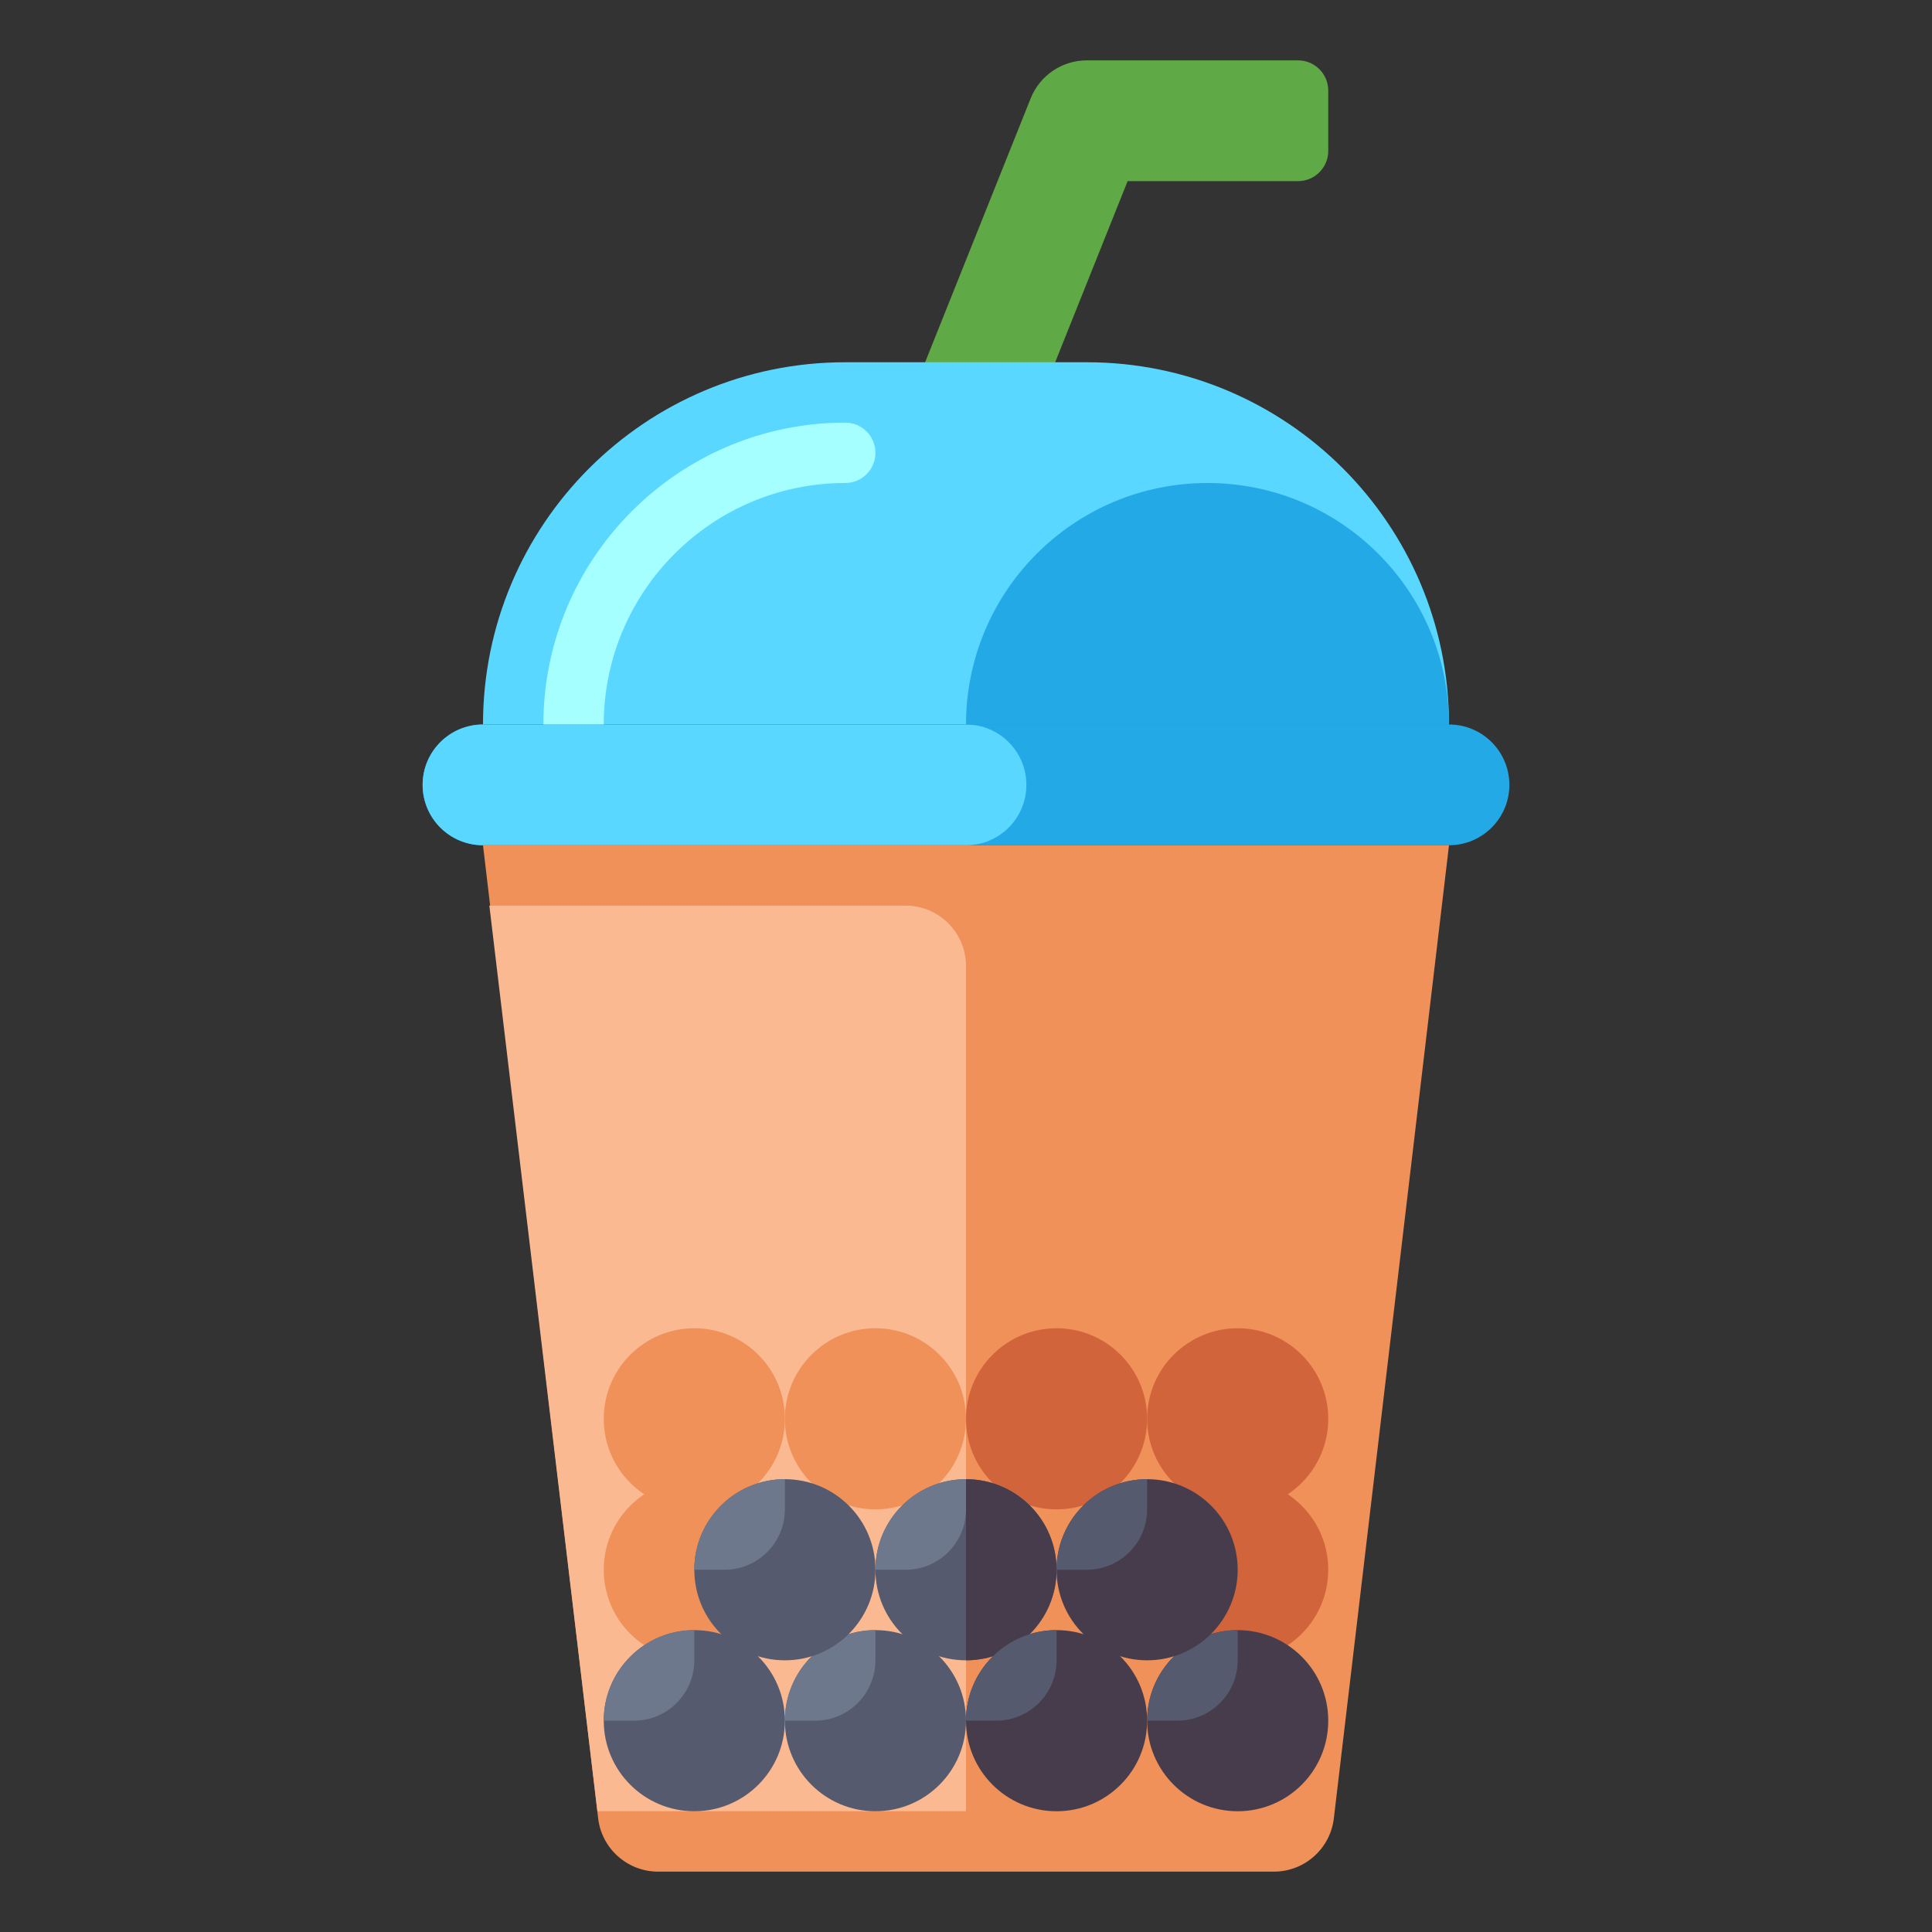 <svg id="Layer_1" enable-background="new 0 0 512 512" height="512" viewBox="0 0 512 512" width="512" xmlns="http://www.w3.org/2000/svg"><rect x="0" y="0" width="512" height="512" fill="#333333" stroke="none"/><g><g><path d="m270.855 117.942-29.711-11.885 32-80c2.43-6.074 8.314-10.057 14.856-10.057h56c4.418 0 8 3.582 8 8v16c0 4.418-3.582 8-8 8h-45.167z" fill="#5faa46"/></g><g><path d="m288 96h-64c-53.019 0-96 42.981-96 96h256c0-53.019-42.981-96-96-96z" fill="#5ad7ff"/></g><g><path d="m152 200c-4.418 0-8-3.582-8-8 0-44.112 35.888-80 80-80 4.418 0 8 3.582 8 8s-3.582 8-8 8c-35.29 0-64 28.71-64 64 0 4.418-3.582 8-8 8z" fill="#a5ffff"/></g><g><path d="m384 224h-256c-8.837 0-16-7.163-16-16 0-8.837 7.163-16 16-16h256c8.837 0 16 7.163 16 16 0 8.837-7.163 16-16 16z" fill="#23aae6"/></g><g><path d="m256 224h-128c-8.837 0-16-7.163-16-16 0-8.837 7.163-16 16-16h128c8.837 0 16 7.163 16 16 0 8.837-7.163 16-16 16z" fill="#5ad7ff"/></g><g><path d="m128 224 30.492 257.675c.857 8.143 7.724 14.325 15.912 14.325h163.191c8.188 0 15.055-6.182 15.912-14.325l30.493-257.675z" fill="#f0915a"/></g><g><path d="m240 240h-110.316l28.632 240h97.684v-224c0-8.836-7.164-16-16-16z" fill="#fab991"/></g><g><circle cx="184" cy="416" fill="#f0915a" r="24"/></g><g><circle cx="184" cy="376" fill="#f0915a" r="24"/></g><g><circle cx="232" cy="376" fill="#f0915a" r="24"/></g><g><circle cx="328" cy="416" fill="#d2643c" r="24"/></g><g><circle cx="328" cy="376" fill="#d2643c" r="24"/></g><g><circle cx="280" cy="376" fill="#d2643c" r="24"/></g><g><path d="m320 128c35.346 0 64 28.654 64 64h-128c0-35.346 28.654-64 64-64z" fill="#23aae6"/></g><g><g><circle cx="232" cy="456" fill="#555a6e" r="24"/></g><g><path d="m232 432c-13.255 0-24 10.745-24 24h8c8.837 0 16-7.163 16-16z" fill="#6e788c"/></g></g><g><g><circle cx="208" cy="416" fill="#555a6e" r="24"/></g><g><path d="m208 392c-13.255 0-24 10.745-24 24h8c8.837 0 16-7.163 16-16z" fill="#6e788c"/></g></g><g><g><circle cx="256" cy="416" fill="#555a6e" r="24"/></g><g><path d="m256 392c-13.255 0-24 10.745-24 24h8c8.837 0 16-7.163 16-16z" fill="#6e788c"/></g><g><path d="m256 440v-48c13.255 0 24 10.745 24 24 0 13.255-10.745 24-24 24z" fill="#463c4b"/></g></g><g><g><circle cx="184" cy="456" fill="#555a6e" r="24"/></g><g><path d="m184 432c-13.255 0-24 10.745-24 24h8c8.837 0 16-7.163 16-16z" fill="#6e788c"/></g></g><g><g><circle cx="280" cy="456" fill="#463c4b" r="24"/></g><g><path d="m280 432c-13.255 0-24 10.745-24 24h8c8.837 0 16-7.163 16-16z" fill="#555a6e"/></g></g><g><g><circle cx="328" cy="456" fill="#463c4b" r="24"/></g><g><path d="m328 432c-13.255 0-24 10.745-24 24h8c8.837 0 16-7.163 16-16z" fill="#555a6e"/></g></g><g><g><circle cx="304" cy="416" fill="#463c4b" r="24"/></g><g><path d="m304 392c-13.255 0-24 10.745-24 24h8c8.837 0 16-7.163 16-16z" fill="#555a6e"/></g></g></g></svg>